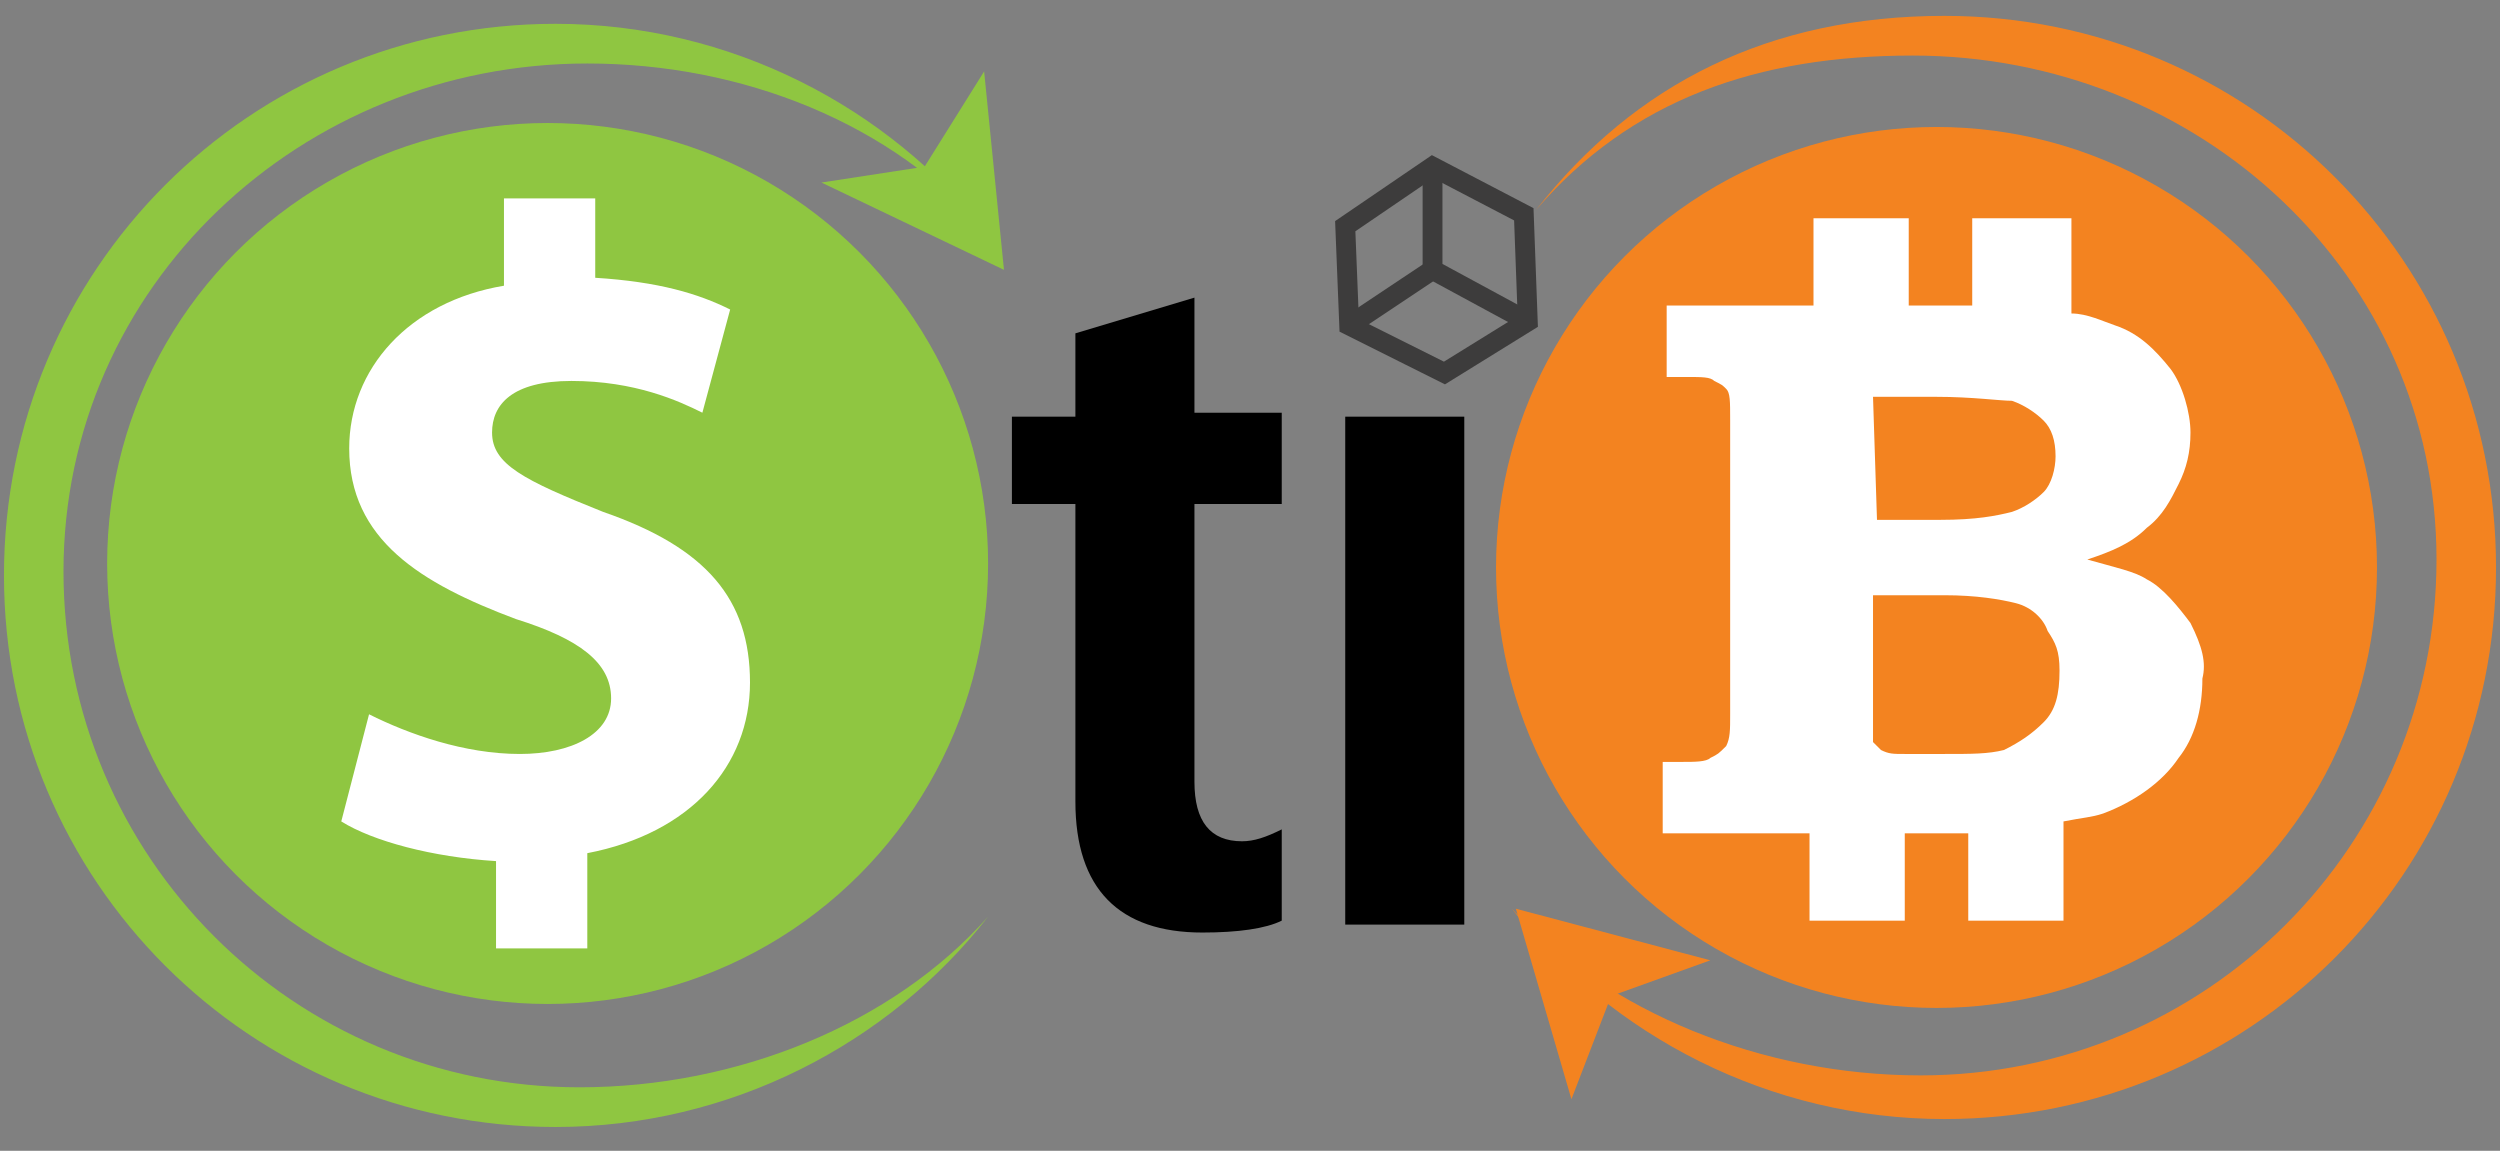 <?xml version="1.0" encoding="UTF-8"?>
<svg enable-background="new 0 0 63 29" version="1.1" viewBox="0 0 63 29" xml:space="preserve" xmlns="http://www.w3.org/2000/svg">
<rect x="0" y="0" width="63" height="29" fill="#808080" stroke="none"/>
<style type="text/css">
	.st0{fill:none;stroke:#000000;stroke-width:0.75;stroke-miterlimit:10;}
	.st1{fill:#F38320;}
	.st2{fill:#8FC641;}
	.st3{fill:#FFFFFF;}
	.st4{fill:none;stroke:#3D3C3C;stroke-width:0.5;stroke-miterlimit:10;}
</style>
	<path class="st0" d="m42.7 15.2"/>
	<circle class="st1" cx="48.8" cy="14.3" r="11.1"/>
	<circle class="st2" cx="13.8" cy="14.2" r="11.1"/>
		<path class="st3" d="m18.9 17.2c0 2.1-1.5 3.8-4.1 4.3v2.4h-2.3v-2.2c-1.6-0.1-3.1-0.5-3.9-1l0.7-2.7c1 0.5 2.4 1 3.8 1 1.3 0 2.3-0.5 2.3-1.4s-0.8-1.5-2.4-2c-2.4-0.9-4.2-2-4.2-4.3 0-2 1.5-3.7 3.9-4.1v-2.2h2.3v2c1.6 0.1 2.6 0.4 3.4 0.8l-0.7 2.6c-0.6-0.3-1.7-0.8-3.3-0.8-1.5 0-2 0.6-2 1.3 0 0.8 0.8 1.2 2.8 2 2.6 0.9 3.7 2.2 3.7 4.3z"/>
		<path class="st3" d="m55.2 15.7c-0.3-0.4-0.7-0.9-1.1-1.1-0.3-0.2-0.8-0.3-1.5-0.5 0.6-0.2 1.1-0.4 1.5-0.8 0.4-0.3 0.6-0.7 0.8-1.1s0.3-0.8 0.3-1.3-0.2-1.2-0.5-1.6c-0.4-0.5-0.8-0.9-1.4-1.1-0.3-0.1-0.7-0.3-1.1-0.3v-2.4h-2.5v2.2h-1.6v-2.2h-2.4v2.2h-3.7v1.8h0.5c0.4 0 0.6 0 0.7 0.1 0.2 0.1 0.2 0.1 0.3 0.2s0.1 0.3 0.1 0.8v7.4c0 0.4 0 0.6-0.1 0.8-0.2 0.2-0.2 0.2-0.4 0.3-0.1 0.1-0.4 0.1-0.7 0.1h-0.5v1.8h3.7v2.2h2.4v-2.2h1.6v2.2h2.4v-2.5c0.5-0.1 0.7-0.1 1-0.2 0.8-0.3 1.5-0.8 1.9-1.4 0.4-0.5 0.6-1.2 0.6-2 0.1-0.4 0-0.8-0.3-1.4zm-8-5.7h1.6c0.9 0 1.6 0.1 1.9 0.1 0.3 0.1 0.6 0.3 0.8 0.5s0.3 0.5 0.3 0.9c0 0.3-0.1 0.7-0.3 0.9s-0.5 0.4-0.8 0.5c-0.4 0.1-0.9 0.2-1.8 0.2h-1.6l-0.1-3.1zm4.3 8.2c-0.3 0.3-0.6 0.5-1 0.7-0.4 0.1-0.8 0.1-1.5 0.1h-1c-0.3 0-0.4 0-0.6-0.1l-0.2-0.2v-0.8-2.9h1.8c0.8 0 1.4 0.1 1.8 0.2s0.7 0.4 0.8 0.7c0.2 0.3 0.3 0.5 0.3 1 0 0.6-0.1 1-0.4 1.3z"/>
	<polygon class="st2" points="24.8 1.8 25.3 6.8 20.7 4.6 23.3 4.2"/>
	<polygon class="st1" points="39.6 27.7 38.2 22.9 43.1 24.2 40.6 25.1"/>
		<path class="st2" d="m14.6 27.4c-7.2 0-13-5.8-13-13s6-12.8 13.2-12.8c3.9 0 7.7 1.5 10.1 4.3-2.5-3.2-6.5-5.3-10.9-5.3-7.7 0-13.9 6.2-13.9 13.9s6.2 13.9 13.9 13.9c4.4 0 8.4-2.1 10.9-5.3-2.4 2.7-6.3 4.3-10.3 4.3z"/>
		<path class="st1" d="m48.4 27.1c7.2 0 13-5.8 13-13s-6-12.7-13.2-12.7c-3.9 0-7.1 1.1-9.5 3.9 2.5-3.2 5.9-4.9 10.3-4.9 7.7 0 13.9 6.2 13.9 13.9s-6.2 13.9-13.9 13.9c-4.4 0-8.4-2.1-10.9-5.3 2.4 2.6 6.3 4.2 10.3 4.2z"/>
	<path d="m32.3 23.2c-0.4 0.2-1.1 0.3-2 0.3-2.1 0-3.2-1.1-3.2-3.3v-7.5h-1.6v-2.2h1.6v-2.1l3-0.9v2.9h2.2v2.3h-2.2v7c0 1 0.4 1.5 1.2 1.5 0.3 0 0.6-0.1 1-0.3v2.3z"/>
	<path d="M36.9,23.3h-3V10.5h3V23.3z"/>
		<polygon class="st4" points="38.4 5.4 36.1 4.2 33.9 5.7 34 8.2 36.4 9.4 38.5 8.1"/>
		<polyline class="st4" points="36.1 4.2 36.1 6.8 38.5 8.1"/>
		<line class="st4" x1="34" x2="36.1" y1="8.2" y2="6.8"/>
</svg>
